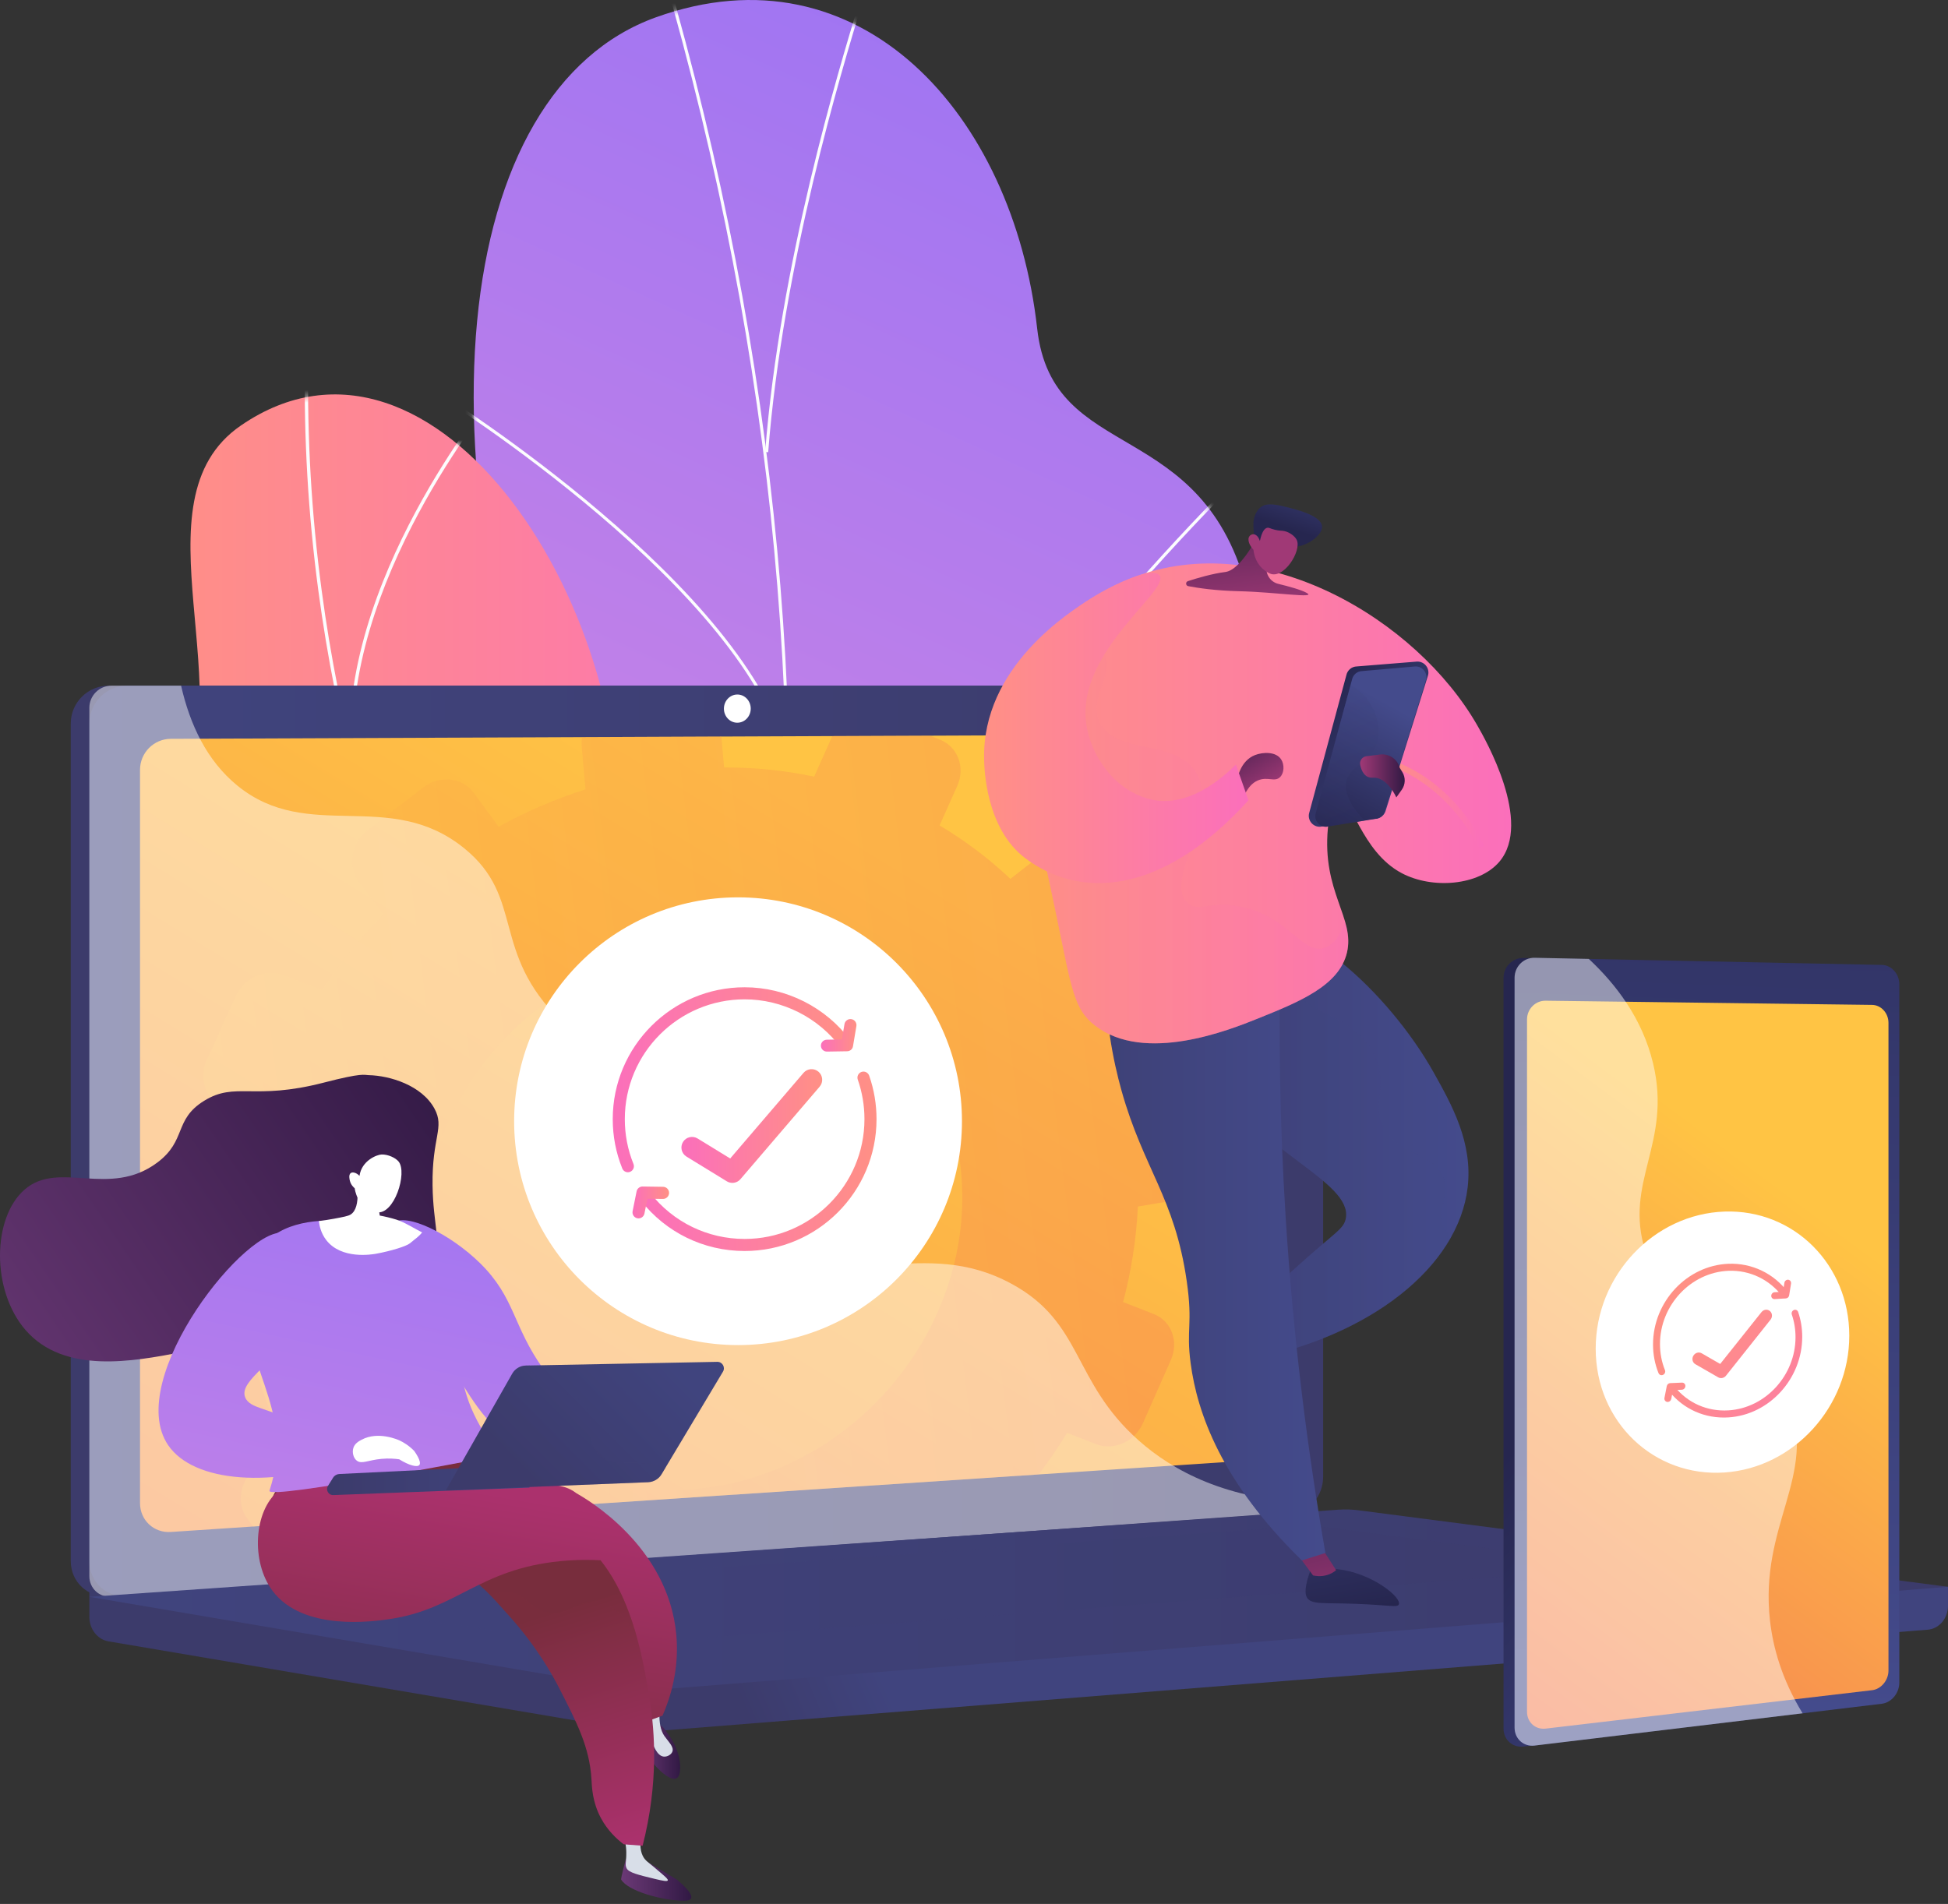 <svg width="312" height="305" viewBox="0 0 312 305" fill="none" xmlns="http://www.w3.org/2000/svg">
<rect x="0" y="0" width="312" height="305" fill="#333333" stroke="none"/>
<path d="M86.819 227.576C83.541 231.507 78.086 236.689 72.109 242.753L152.561 267.292C147.202 240.823 138.265 212.519 164.319 171.985C176.546 152.963 206.224 120.775 199.948 95.31C192.799 66.299 168.569 74.635 166.12 52.647C162.292 18.281 137.722 -8.988 105.027 2.783C72.757 14.399 64.682 73.698 94 144.422C109.287 197.542 103.936 207.051 86.819 227.576Z" fill="url(#paint0_linear_99_24406)"/>
<mask id="mask0_99_24406" style="mask-type:luminance" maskUnits="userSpaceOnUse" x="72" y="0" width="129" height="268">
<path d="M86.819 227.576C83.541 231.507 78.086 236.689 72.109 242.753L152.561 267.292C147.202 240.823 138.265 212.519 164.319 171.985C176.546 152.963 206.224 120.775 199.948 95.31C192.799 66.299 168.569 74.635 166.12 52.647C162.292 18.281 137.722 -8.988 105.027 2.783C72.757 14.399 64.682 73.698 94 144.422C109.287 197.542 103.936 207.051 86.819 227.576Z" fill="white"/>
</mask>
<g mask="url(#mask0_99_24406)">
<path d="M115.125 250.78C117.377 240.065 118.959 229.845 120.632 219.025L121.191 215.417C121.676 210.157 122.297 204.984 122.898 199.981C124.254 188.685 125.535 178.015 125.362 166.452C125.426 165.788 125.521 165.148 125.621 164.47C125.98 162.05 126.35 159.547 125.314 156.941L125.297 156.837C128.789 96.357 119.864 34.144 98.769 -28.074L99.232 -28.23C120.34 34.028 129.274 96.286 125.787 156.812C126.848 159.522 126.453 162.188 126.104 164.542C126.004 165.213 125.91 165.848 125.849 166.472C126.023 178.04 124.74 188.726 123.382 200.04C122.782 205.039 122.161 210.209 121.676 215.477L121.115 219.1C119.44 229.926 117.858 240.153 115.603 250.881L115.125 250.78Z" fill="#FCFDFE"/>
<path d="M122.684 197.834C126.481 169.561 146.489 138.355 162.605 117.154C180.058 94.195 196.832 77.699 197 77.535L197.341 77.884C197.174 78.047 180.421 94.523 162.989 117.455C146.911 138.607 126.95 169.734 123.167 197.899L122.684 197.834Z" fill="#FCFDFE"/>
<path d="M122.549 72.406C124.907 42.179 134.381 11.003 137.494 0.759C138.09 -1.201 138.483 -2.495 138.514 -2.754L138.999 -2.696C138.964 -2.407 138.655 -1.384 137.961 0.901C134.852 11.133 125.389 42.27 123.035 72.444L122.549 72.406Z" fill="#FCFDFE"/>
<path d="M125.965 121.841C119.831 94.547 70.612 63.63 70.115 63.32L70.373 62.906C70.871 63.216 120.263 94.243 126.441 121.734L125.965 121.841Z" fill="#FCFDFE"/>
</g>
<path d="M98.877 140.314C94.618 181.257 115.9 170.07 133.617 176.212C151.085 209.01 149.798 237.411 115.643 258.11L81.334 248.839C68.449 246.737 53.706 241.016 56.563 223.865C59.794 204.468 65.844 192.611 44.933 180.478C24.023 168.345 16.589 149.766 27.811 130.914C39.62 111.075 20.878 80.316 38.589 68.159C69.449 46.976 103.311 97.681 98.877 140.314Z" fill="url(#paint1_linear_99_24406)"/>
<mask id="mask1_99_24406" style="mask-type:luminance" maskUnits="userSpaceOnUse" x="22" y="63" width="123" height="196">
<path d="M98.881 140.314C94.622 181.257 115.904 170.07 133.621 176.212C151.089 209.01 149.801 237.411 115.647 258.11L81.338 248.839C68.453 246.737 53.71 241.016 56.567 223.865C59.798 204.468 65.848 192.611 44.937 180.478C24.027 168.345 16.593 149.766 27.815 130.914C39.624 111.075 20.882 80.316 38.593 68.159C69.453 46.976 103.315 97.681 98.881 140.314Z" fill="white"/>
</mask>
<g mask="url(#mask1_99_24406)">
<path d="M99.07 214.489C86.341 196.852 75.764 177.667 67.635 157.466C59.435 137.091 53.835 115.954 50.991 94.641C49.359 82.42 48.638 70.078 48.848 57.957L49.379 57.967C49.171 70.06 49.89 82.376 51.518 94.571C54.356 115.84 59.945 136.934 68.128 157.268C76.242 177.429 86.797 196.576 99.501 214.178L99.07 214.489Z" fill="#FCFDFE"/>
<path d="M58.888 232.591L58.703 232.093C65.571 229.541 73.519 227.851 82.326 227.071C86.523 226.699 90.66 226.612 94.621 226.812L94.594 227.343C90.658 227.144 86.546 227.23 82.374 227.601C73.613 228.377 65.711 230.056 58.888 232.591Z" fill="#FCFDFE"/>
<path d="M73.08 169.922C57.072 150.393 18.508 147.539 18.121 147.515L18.157 146.984C18.548 147.013 57.337 149.877 73.491 169.585L73.08 169.922Z" fill="#FCFDFE"/>
<path d="M56.122 121.83C53.95 93.381 78.529 63.645 78.777 63.348L79.185 63.689C78.938 63.984 54.497 93.558 56.653 121.789L56.122 121.83Z" fill="#FCFDFE"/>
</g>
<path d="M311.999 254.196L14.309 251.746V258.996C14.309 260.964 15.607 262.637 17.366 262.935L101.544 277.211C102.543 277.381 103.556 277.426 104.564 277.345L308.764 261.068C310.587 260.923 311.999 259.244 311.999 257.223L311.999 254.196Z" fill="url(#paint2_linear_99_24406)"/>
<path d="M203.969 242.443L17.387 255.706C14.049 255.943 11.334 253.421 11.334 250.073V115.907C11.334 112.558 14.049 109.844 17.387 109.844H203.969C206.719 109.844 208.943 112.298 208.943 115.325V236.608C208.943 239.635 206.72 242.247 203.969 242.443Z" fill="url(#paint3_linear_99_24406)"/>
<path d="M206.943 242.443L20.362 255.706C17.023 255.943 14.309 253.421 14.309 250.073V115.907C14.309 112.558 17.023 109.844 20.362 109.844H206.943C209.694 109.844 211.918 112.298 211.918 115.325V236.608C211.918 239.635 209.694 242.247 206.943 242.443Z" fill="url(#paint4_linear_99_24406)"/>
<path d="M205.236 122.124V229.111C205.236 231.6 203.402 233.741 201.131 233.893L166.366 236.197L40.55 244.539L27.349 245.415C24.635 245.593 22.426 243.522 22.426 240.789V123.327C22.426 120.594 24.635 118.367 27.349 118.356L93.206 118.084L115.53 117.989L133.312 117.916L148.951 117.851L201.131 117.633C203.402 117.626 205.236 119.635 205.236 122.124Z" fill="url(#paint5_linear_99_24406)"/>
<g opacity="0.3">
<path d="M187.884 192.33C190.976 191.807 193.258 188.864 192.981 185.754L192.04 175.151C191.764 172.041 189.036 169.934 185.943 170.45L179.977 171.438C178.691 166.616 176.911 162.06 174.687 157.805L179.766 153.823C182.31 151.828 182.924 148.231 181.136 145.786L175.039 137.447C173.248 134.998 169.727 134.624 167.177 136.618L161.828 140.793C158.384 137.534 154.579 134.667 150.488 132.233L153.319 125.896C154.638 122.942 153.406 119.628 150.565 118.495L148.951 117.852L133.313 117.917L133.309 117.921L130.399 124.414C125.755 123.436 120.926 122.928 115.97 122.942L115.531 117.99L93.207 118.084C93.134 118.542 93.116 119.011 93.159 119.483L93.777 126.452C88.923 127.993 84.272 130.009 79.875 132.433L75.857 126.993C74.022 124.512 70.414 124.13 67.798 126.143L58.856 133.018C56.229 135.034 55.589 138.69 57.431 141.175L61.377 146.498C57.737 150.208 54.459 154.262 51.596 158.586L45.496 156.21C42.578 155.073 39.108 156.584 37.745 159.589L33.098 169.839C31.732 172.851 32.996 176.209 35.925 177.339L41.753 179.595C40.282 184.533 39.304 189.634 38.875 194.827L32.684 195.851C29.465 196.385 27.081 199.394 27.365 202.57L28.324 213.401C28.607 216.577 31.445 218.71 34.664 218.168L40.511 217.184C41.706 222.238 43.435 227.023 45.645 231.481L41.045 235.075C38.403 237.135 37.76 240.812 39.613 243.286L40.55 244.54L166.366 236.197C167.991 234.057 169.506 231.837 170.905 229.548L175.581 231.357C178.408 232.447 181.758 230.928 183.069 227.96L187.531 217.855C188.839 214.894 187.615 211.602 184.795 210.505L179.879 208.586C181.191 203.612 181.997 198.485 182.252 193.279L187.884 192.33ZM114.945 238.054C91.11 242.178 69.967 226.227 67.852 202.402C65.738 178.581 83.476 156.123 107.333 152.261C131.049 148.424 151.865 164.433 153.954 187.996C156.044 211.555 138.639 233.959 114.945 238.054Z" fill="url(#paint6_linear_99_24406)"/>
</g>
<path d="M120.242 113.514C120.242 114.76 119.282 115.774 118.096 115.777C116.909 115.781 115.945 114.771 115.945 113.522C115.945 112.272 116.909 111.259 118.096 111.258C119.282 111.257 120.242 112.267 120.242 113.514Z" fill="white"/>
<path opacity="0.48" d="M161.99 205.646C147.606 197.861 136.296 207.725 125.381 197.993C118.764 192.093 122.013 187.693 113.87 178.876C104.852 169.11 98.98 172.392 89.917 163.603C78.457 152.489 84.189 143.843 74.317 135.863C62.342 126.183 49.427 135.143 38.028 125.86C33.111 121.856 30.413 116.035 29.004 109.844H17.851C15.896 109.844 14.309 111.437 14.309 113.403V252.477C14.309 254.443 15.896 255.923 17.851 255.783L208.007 242.206C208.941 242.14 209.768 241.592 210.299 240.797C196.379 240.287 187.827 235.593 182.361 230.741C171.667 221.248 173.522 211.887 161.99 205.646Z" fill="white"/>
<path d="M214.38 241.844L14.309 255.804L101.543 270.599C102.542 270.768 103.555 270.813 104.564 270.733L311.999 254.197L217.563 241.938C216.506 241.801 215.441 241.77 214.38 241.844Z" fill="url(#paint7_linear_99_24406)"/>
<path opacity="0.3" d="M43.502 256.151L210.067 244.355L261.618 250.993L96.487 263.602L43.502 256.151Z" fill="url(#paint8_linear_99_24406)"/>
<path d="M118.209 215.476C138.016 215.476 154.072 199.42 154.072 179.613C154.072 159.807 138.016 143.75 118.209 143.75C98.402 143.75 82.346 159.807 82.346 179.613C82.346 199.42 98.402 215.476 118.209 215.476Z" fill="white"/>
<path d="M100.564 187.789C100.181 187.789 99.819 187.56 99.667 187.184C98.653 184.672 98.139 182.012 98.139 179.28C98.139 167.632 107.615 158.156 119.262 158.156C125.938 158.156 132.294 161.366 136.265 166.743C136.582 167.172 136.491 167.777 136.062 168.094C135.632 168.411 135.027 168.32 134.71 167.891C131.102 163.006 125.327 160.089 119.262 160.089C108.681 160.089 100.072 168.698 100.072 179.28C100.072 181.763 100.539 184.179 101.46 186.46C101.659 186.955 101.42 187.518 100.925 187.718C100.807 187.766 100.684 187.789 100.564 187.789Z" fill="url(#paint9_linear_99_24406)"/>
<path d="M132.446 168.458C131.922 168.458 131.492 168.059 131.481 167.532C131.469 166.998 131.892 166.567 132.426 166.555L134.842 166.508L135.256 164.055C135.345 163.528 135.845 163.175 136.37 163.264C136.896 163.352 137.251 163.851 137.162 164.378L136.616 167.623C136.539 168.08 136.147 168.398 135.683 168.408L132.468 168.458C132.461 168.458 132.453 168.458 132.446 168.458Z" fill="url(#paint10_linear_99_24406)"/>
<path d="M119.264 200.405C112.734 200.405 106.674 197.456 102.638 192.313C102.308 191.893 102.382 191.285 102.802 190.956C103.221 190.626 103.829 190.7 104.158 191.119C107.826 195.792 113.332 198.472 119.264 198.472C129.846 198.472 138.455 189.863 138.455 179.281C138.455 177.11 138.096 174.979 137.386 172.949C137.21 172.446 137.476 171.894 137.98 171.718C138.484 171.542 139.035 171.808 139.211 172.312C139.992 174.547 140.388 176.892 140.388 179.281C140.388 190.929 130.912 200.405 119.264 200.405Z" fill="url(#paint11_linear_99_24406)"/>
<path d="M102.27 195.18C102.207 195.18 102.143 195.173 102.078 195.16C101.555 195.055 101.216 194.545 101.322 194.022L101.959 190.859C102.05 190.408 102.447 190.074 102.906 190.074C102.91 190.074 102.913 190.074 102.917 190.074L106.207 190.12C106.741 190.126 107.169 190.569 107.163 191.102C107.157 191.636 106.715 192.071 106.186 192.061L103.695 192.034L103.217 194.404C103.124 194.863 102.721 195.18 102.27 195.18Z" fill="url(#paint12_linear_99_24406)"/>
<path d="M117.299 189.491C116.994 189.491 116.687 189.41 116.411 189.241L109.951 185.28C109.15 184.789 108.899 183.742 109.39 182.941C109.881 182.141 110.928 181.89 111.729 182.38L116.952 185.582L128.693 171.868C129.304 171.155 130.378 171.071 131.091 171.683C131.805 172.293 131.888 173.367 131.277 174.081L118.592 188.897C118.259 189.286 117.782 189.491 117.299 189.491Z" fill="url(#paint13_linear_99_24406)"/>
<path d="M69.225 200.241C70.795 199.223 69.365 196.261 69.28 189.9C69.176 182.104 71.247 180.652 69.584 177.593C67.551 173.854 62.432 172.306 59.041 172.233C58.293 172.217 58.118 171.808 51.852 173.431C40.562 176.355 37.736 173.221 32.681 176.351C27.796 179.376 29.935 182.689 25.192 186.237C17.504 191.987 9.419 185.77 3.924 190.58C-1.273 195.129 -1.393 206.721 4.074 213.046C10.271 220.217 21.446 218.063 28.936 216.641C30.512 216.341 38.472 214.67 46.759 208.553C51.344 205.169 54.492 201.555 56.495 198.893C56.965 198.364 57.698 197.723 58.666 197.62C59.829 197.495 60.763 198.206 61.212 198.518C63.575 200.154 67.683 201.241 69.225 200.241Z" fill="url(#paint14_linear_99_24406)"/>
<path d="M62.915 195.967C64.934 194.128 72.139 197.673 76.914 202.378C82.523 207.906 82.092 212.388 86.988 219.256C89.421 222.67 93.594 227.266 100.987 231.292C100.463 232.6 99.94 233.908 99.417 235.217C95.842 235.432 88.825 235.305 82.278 231.03C77.73 228.061 75.39 224.126 70.896 216.377C66.385 208.601 60.391 198.267 62.915 195.967Z" fill="url(#paint15_linear_99_24406)"/>
<path d="M108.421 301.106L102.797 297.727H100.259C100.259 297.727 99.394 300.945 99.492 301.106C100.623 302.959 105.889 304.369 109.175 304.486C109.72 304.505 110.481 304.508 110.678 304.113C111.011 303.443 109.523 302.038 108.421 301.106Z" fill="url(#paint16_linear_99_24406)"/>
<path d="M102.698 294.039C102.336 296.131 102.794 297.222 103.286 297.833C103.633 298.263 103.942 298.386 106.001 300.166C106.682 300.754 107.028 301.07 106.95 301.235C106.86 301.423 106.259 301.321 104.961 301.009C102.133 300.329 100.712 299.975 100.365 299.294C100.051 298.678 100.328 298.4 100.31 296.721C100.298 295.616 100.073 294.726 99.897 294.169C100.83 294.126 101.764 294.083 102.698 294.039Z" fill="#D8DEE8"/>
<path d="M106.764 277.459C106.764 277.459 109.305 280.491 108.892 283.815C108.478 287.139 104.028 282.279 103.408 280.637C102.787 278.994 102.062 276.654 102.062 276.654C102.062 276.654 105.183 274.713 106.764 277.459Z" fill="url(#paint17_linear_99_24406)"/>
<path d="M105.794 272.715C105.794 272.715 105.105 276.247 106.42 278.112C107.075 279.04 107.958 279.828 107.698 280.584C107.524 281.09 106.863 281.454 106.303 281.397C105.231 281.287 104.637 279.643 104.218 278.484C103.599 276.772 103.254 273.109 103.254 273.109L105.794 272.715Z" fill="#D8DEE8"/>
<path d="M103.769 275.693C104.551 275.408 105.332 275.123 106.114 274.839C107.333 272.054 108.821 267.48 108.324 261.921C107.046 247.625 93.823 240.049 92.354 239.238C88.752 241.046 85.103 243.596 84.971 246.81C84.805 250.846 90.302 252.979 95.469 258.879C98.571 262.421 101.886 267.699 103.769 275.693Z" fill="url(#paint18_linear_99_24406)"/>
<path d="M102.925 295.677C105.508 285.59 104.848 277.359 104.103 272.618C102.977 265.451 100.687 250.874 90.955 245.438C88.829 244.251 85.791 243.188 82.088 239.888C78.995 237.132 77.03 234.233 75.844 232.191C62.827 228.373 50.822 229.92 45.524 236.901C44.912 237.708 43.379 239.457 43.083 242.037C42.414 247.858 48.133 254.866 54.551 256.329C62.708 258.189 67.44 249.814 74.666 252.601C76.688 253.38 78.401 255.312 81.829 259.175C86.19 264.089 88.641 268.624 89.568 270.439C92.33 275.842 94.424 279.831 94.729 285C94.8 286.204 94.843 288.637 96.253 291.261C97.336 293.276 98.804 294.619 99.896 295.448C100.905 295.524 101.915 295.601 102.925 295.677Z" fill="url(#paint19_linear_99_24406)"/>
<path opacity="0.3" d="M43.083 242.037C43.379 239.457 44.912 237.708 45.524 236.901C50.822 229.92 62.827 228.373 75.844 232.191C77.03 234.233 78.995 237.132 82.088 239.888C85.791 243.188 88.829 244.251 90.955 245.438C96.898 248.757 100.063 255.484 101.885 261.852C99.182 257.66 96.867 256.545 95.076 256.526C92.512 256.497 91.367 258.689 88.305 258.39C85.033 258.07 84.285 255.365 81.633 255.054C80.839 254.961 79.862 255.083 78.689 255.708C77.124 254.069 75.957 253.098 74.666 252.601C67.44 249.814 62.708 258.189 54.551 256.329C48.133 254.866 42.414 247.858 43.083 242.037Z" fill="url(#paint20_linear_99_24406)"/>
<path d="M96.183 249.947C94.71 249.869 92.441 249.824 89.704 250.094C76.717 251.378 73.136 257.802 62.402 259.37C59.863 259.74 48.557 261.392 43.661 254.856C40.145 250.164 40.677 242.079 44.522 238.899C46.15 237.553 47.761 237.59 58.183 237.684C62.108 237.72 66.033 237.733 69.958 237.783C86.572 237.994 89.749 236.844 92.772 239.592C94.182 240.874 96.244 243.627 96.183 249.947Z" fill="url(#paint21_linear_99_24406)"/>
<path d="M61.106 196.639C61.106 196.639 41.719 190.985 39.708 205.178C37.78 218.782 47.655 225.025 43.162 238.804C42.641 240.401 80.067 233.085 80.067 233.085C75.071 226.852 73.91 221.71 73.791 218.135C73.66 214.215 74.79 212.434 73.791 207.801C73.791 207.801 72.676 202.631 68.655 198.192C68.078 197.554 67.39 196.89 61.106 196.639Z" fill="url(#paint22_linear_99_24406)"/>
<path d="M56.897 188.133C57.074 188.963 57.978 193.415 56.157 194.561C55.762 194.809 55.003 194.951 53.485 195.236C52.492 195.422 51.658 195.536 51.07 195.606C51.155 196.353 51.407 197.568 52.268 198.673C54.684 201.772 59.527 200.97 60.217 200.845C62.653 200.401 65.05 199.648 65.629 199.188C66.511 198.488 67.204 197.962 67.614 197.429C66.671 196.973 64.768 195.772 63.491 195.378C62.536 195.085 61.64 194.875 60.825 194.725C60.691 193.865 60.557 193.005 60.423 192.144C59.248 190.807 58.072 189.47 56.897 188.133Z" fill="white"/>
<path d="M56.811 190.353C56.811 190.353 57.14 193.616 60.312 194.191C63.152 194.706 65.29 187.843 63.837 186.068C63.352 185.476 62.155 184.913 61.117 184.943C60.388 184.964 57.923 185.902 57.579 188.368C57.088 187.851 56.476 187.703 56.175 187.919C55.792 188.194 55.997 188.993 56.044 189.174C56.205 189.801 56.614 190.189 56.811 190.353Z" fill="white"/>
<path d="M84.021 234.684L54.348 236.128C53.94 236.148 53.567 236.366 53.351 236.713L52.53 238.031C52.122 238.687 52.613 239.533 53.385 239.504L84.815 238.306L84.021 234.684Z" fill="url(#paint23_linear_99_24406)"/>
<path d="M114.884 218.16L84.229 218.754C83.322 218.772 82.491 219.266 82.043 220.055L71.428 238.732L103.803 237.442C104.692 237.406 105.503 236.925 105.959 236.162L115.795 219.731C116.213 219.032 115.699 218.145 114.884 218.16Z" fill="url(#paint24_linear_99_24406)"/>
<path opacity="0.3" d="M82.043 220.056C82.491 219.267 83.322 218.773 84.229 218.755L84.901 218.742C85.001 219.732 85.305 220.637 85.91 221.368C87.8 223.649 90.941 222.242 93.281 224.657C95.853 227.309 93.477 230.467 95.776 232.935C98.196 235.533 102.109 233.418 106.607 235.081L105.959 236.163C105.503 236.926 104.692 237.407 103.803 237.443L71.428 238.732L82.043 220.056Z" fill="url(#paint25_linear_99_24406)"/>
<path d="M56.766 233.693C57.153 232.673 57.539 231.654 57.925 230.634C53.657 229.463 47.753 227.734 41.698 225.571C40.75 225.232 39.623 224.812 39.254 223.814C38.218 221.015 44.801 218.114 47.36 212.002C49.726 206.349 48.424 198.504 45.677 197.577C39.962 195.649 19.695 220.876 26.933 231.511C31.025 237.522 43.64 238.48 56.766 233.693Z" fill="url(#paint26_linear_99_24406)"/>
<path d="M57.926 230.632C60.606 229.208 63.813 230.668 64.02 230.765C64.609 231.043 65.466 231.538 66.332 232.423C66.429 232.556 67.592 234.167 67.168 234.683C66.829 235.096 65.514 234.754 63.935 233.771C63.272 233.678 62.286 233.593 61.105 233.702C58.937 233.902 57.943 234.587 57.156 233.996C56.579 233.563 56.383 232.647 56.59 231.967C56.813 231.236 57.472 230.873 57.926 230.632Z" fill="white"/>
<path d="M199.891 149.129C207.517 145.405 222.391 158.894 229.629 171.815C232.514 176.964 235.9 183.009 235.069 190.195C233.596 202.936 219.463 214.112 200.009 217.843C199.462 215.887 198.914 213.931 198.366 211.975C200.493 209.76 203.674 206.562 207.739 202.897C213.984 197.268 215.267 196.893 215.567 195.116C216.547 189.295 201.578 184.422 196.254 174.187C191.676 165.388 194.033 151.99 199.891 149.129Z" fill="url(#paint27_linear_99_24406)"/>
<path d="M209.908 251.532C209.908 251.532 208.657 254.621 209.279 255.83C209.933 257.1 211.822 256.723 217.142 256.923C222.59 257.127 223.822 257.564 224.04 257.017C224.475 255.923 220.242 252.45 215.29 251.532C213.109 251.128 211.219 251.299 209.908 251.532Z" fill="url(#paint28_linear_99_24406)"/>
<path d="M211.032 246.914L213.994 251.531C213.994 251.531 212.629 252.878 210.309 252.377L207.051 248.003L211.032 246.914Z" fill="url(#paint29_linear_99_24406)"/>
<path opacity="0.3" d="M196.254 174.189C191.676 165.39 194.033 151.992 199.891 149.131C201.427 148.381 203.26 148.339 205.263 148.84C204.209 151.886 204.418 154.088 204.938 155.647C207.259 162.604 217.294 161.812 220.429 169.73C222.411 174.735 219.259 177.219 222.072 181.23C224.987 185.388 229.753 184.691 231.225 188.741C232.322 191.759 230.159 193.475 230.991 196.017C231.222 196.725 231.679 197.437 232.447 198.112C227.291 207.384 215.295 214.913 200.009 217.845C199.462 215.889 198.914 213.933 198.366 211.977C200.493 209.762 203.674 206.564 207.739 202.899C213.984 197.27 215.267 196.895 215.567 195.118C216.547 189.297 201.578 184.424 196.254 174.189Z" fill="url(#paint30_linear_99_24406)"/>
<path d="M205.095 151.891C204.765 165.227 204.95 179.646 205.916 194.996C207.149 214.597 209.459 232.6 212.283 248.778C211.029 249.177 209.774 249.577 208.52 249.976C195.617 237.405 191.756 226.346 190.699 218.391C189.952 212.768 191.083 212.285 190.075 205.247C188.154 191.845 183.144 187.255 179.627 174.709C178.306 170 176.836 162.886 176.93 153.612C186.318 153.038 195.707 152.464 205.095 151.891Z" fill="url(#paint31_linear_99_24406)"/>
<path d="M214.338 128.004C214.104 128.058 213.086 128.397 212.684 132.646C211.714 142.891 217.049 147.04 215.735 152.596C214.474 157.929 208.044 160.517 201.426 163.18C197.003 164.96 183.322 170.465 175.367 164.275C172.018 161.67 171.652 158.524 169.263 146.963C163.194 117.588 160.843 115.064 163.395 108.706C167.779 97.785 179.515 93.263 181.468 92.511C202.289 84.488 226.877 99.233 236.593 116.173C237.873 118.404 245.513 131.725 240.145 138.044C236.897 141.866 229.434 142.484 224.509 139.877C217.928 136.394 216.53 127.502 214.338 128.004Z" fill="url(#paint32_linear_99_24406)"/>
<path d="M237.093 135.772C237.158 135.772 237.224 135.759 237.287 135.73C237.523 135.622 237.627 135.344 237.52 135.108C237.341 134.717 233.043 125.493 223.111 121.854C222.867 121.763 222.598 121.889 222.509 122.133C222.42 122.376 222.545 122.646 222.789 122.735C232.342 126.236 236.623 135.406 236.665 135.498C236.744 135.671 236.914 135.772 237.093 135.772Z" fill="url(#paint33_linear_99_24406)"/>
<path d="M198.102 125.238C198.157 124.814 198.587 121.887 201.031 120.95C202.246 120.483 204.382 120.347 205.214 121.682C205.736 122.52 205.691 123.852 205.005 124.506C204.138 125.332 203.007 124.35 201.449 125.029C199.576 125.844 199.272 128.108 198.625 127.957C198.116 127.839 197.957 126.357 198.102 125.238Z" fill="url(#paint34_linear_99_24406)"/>
<path opacity="0.3" d="M177.008 104.95C178.322 108.527 174.379 111.627 176.069 115.512C178.492 121.078 188.118 118.221 191.56 123.726C195.639 130.251 186.298 140.953 190.152 144.615C191.908 146.285 193.937 144.147 199.071 145.32C206.382 146.99 208.579 152.768 211.98 151.891C213.049 151.616 214.346 150.645 215.437 147.656C215.912 149.315 216.139 150.889 215.735 152.596C214.474 157.929 208.044 160.516 201.425 163.18C197.002 164.96 183.322 170.464 175.367 164.275C172.018 161.669 171.652 158.524 169.263 146.963C163.194 117.588 160.843 115.064 163.395 108.705C164.787 105.238 166.921 102.418 169.247 100.156C174.261 101.264 176.32 103.077 177.008 104.95Z" fill="url(#paint35_linear_99_24406)"/>
<path d="M197.948 122.479C197.387 122.99 191.087 129.755 184.235 128.042C178.268 126.55 174.604 120.748 173.962 115.866C172.436 104.256 187.562 94.511 185.698 92.161C184.601 90.779 178.761 93.344 174.666 95.916C171.309 98.026 157.242 106.866 157.619 121.687C157.657 123.191 157.899 132.723 164.208 137.48C172.727 143.905 185.894 143.733 199.96 128.203C199.181 125.986 198.728 124.697 197.948 122.479Z" fill="url(#paint36_linear_99_24406)"/>
<path d="M228.701 108.259L221.919 129.924C221.697 130.634 221.05 131.127 220.307 131.153L211.439 132.443C210.295 132.483 209.419 131.435 209.662 130.317L215.642 108.142C215.812 107.355 216.497 106.785 217.302 106.76L226.972 105.981C228.179 105.944 229.062 107.107 228.701 108.259Z" fill="url(#paint37_linear_99_24406)"/>
<path d="M228.376 108.97L221.794 129.996C221.578 130.686 220.951 131.164 220.229 131.189L212.436 132.441C211.326 132.48 210.476 131.463 210.711 130.378L216.552 108.843C216.718 108.079 217.382 107.526 218.164 107.502L226.698 106.759C227.869 106.722 228.726 107.852 228.376 108.97Z" fill="url(#paint38_linear_99_24406)"/>
<path opacity="0.3" d="M210.711 130.383L216.292 109.809C216.706 110.013 217.304 110.329 217.866 110.811C220.064 112.696 221.323 116.108 220.597 118.838C219.672 122.318 216.121 122.426 215.629 125.322C215.245 127.589 217.084 129.989 218.603 131.456L212.436 132.446C211.326 132.485 210.476 131.468 210.711 130.383Z" fill="url(#paint39_linear_99_24406)"/>
<path d="M202.93 90.423C202.542 91.784 203.361 93.2 204.737 93.532C206.405 93.934 208.436 94.49 209.313 94.992C210.923 95.913 204.409 94.849 198.418 94.709C194.677 94.621 191.882 94.201 190.31 93.898C189.888 93.816 189.855 93.227 190.264 93.094C191.761 92.607 194.195 91.89 196.252 91.632C198.799 91.311 201.53 85.691 201.53 85.691L203.713 87.674L202.93 90.423Z" fill="url(#paint40_linear_99_24406)"/>
<path d="M224.61 123.694L224.196 123.016C223.829 121.61 222.478 120.692 221.035 120.87L218.859 121.138C218.178 121.222 217.717 121.87 217.857 122.542C218.06 123.513 218.581 124.675 219.918 124.585C222.189 124.432 223.641 127.742 223.641 127.742L224.513 126.514C225.107 125.678 225.145 124.568 224.61 123.694Z" fill="url(#paint41_linear_99_24406)"/>
<path d="M207.794 87.543C209.677 87.264 211.785 85.681 211.744 84.374C211.688 82.577 207.58 81.593 205.506 81.096C203.425 80.597 202.543 80.778 201.947 81.231C201.339 81.694 200.939 82.523 200.808 83.239C200.737 83.628 200.733 84.165 200.8 85.233C200.859 86.181 200.842 86.14 200.866 86.42C200.925 87.093 201.109 88.276 201.765 89.916C202.038 89.617 202.4 89.259 202.856 88.906C203.032 88.771 203.727 88.245 204.518 87.927C205.875 87.38 206.652 87.712 207.794 87.543Z" fill="url(#paint42_linear_99_24406)"/>
<path d="M200.763 88.088C200.763 88.088 200.885 90.71 203.356 91.862C205.569 92.892 208.505 88.273 207.697 86.509C207.427 85.921 206.593 85.281 205.738 85.083C205.233 84.966 204.985 85.067 204.163 84.859C203.406 84.668 203.259 84.492 202.966 84.551C202.6 84.624 202.134 85.041 201.785 86.67C201.603 86.034 201.201 85.608 200.765 85.582C200.695 85.578 200.494 85.597 200.328 85.703C199.73 86.087 199.847 87.059 200.763 88.088Z" fill="url(#paint43_linear_99_24406)"/>
<path d="M302.559 157.7V269.692C302.559 271.367 301.199 271.843 299.654 272.028L244.879 279.683L244.021 279.787C242.258 279.999 240.811 278.702 240.811 276.904V156.661C240.811 154.863 242.258 153.422 244.021 153.458L245.185 153.482L300.134 157.125C301.678 157.154 302.559 156.025 302.559 157.7Z" fill="url(#paint44_linear_99_24406)"/>
<path d="M304.202 157.674V269.553C304.202 271.226 302.945 272.747 301.403 272.932L245.784 279.633C244.025 279.844 242.58 278.549 242.58 276.753V156.635C242.58 154.838 244.025 153.398 245.784 153.434L301.403 154.574C302.945 154.606 304.202 156 304.202 157.674Z" fill="url(#paint45_linear_99_24406)"/>
<path d="M302.466 163.857V267.61C302.466 269.174 301.288 270.592 299.845 270.761L247.55 276.915C245.916 277.107 244.574 275.897 244.574 274.225V163.31C244.574 161.638 245.916 160.288 247.55 160.309L299.845 160.98C301.288 160.999 302.466 162.293 302.466 163.857Z" fill="url(#paint46_linear_99_24406)"/>
<g opacity="0.48">
<path d="M286.521 224.415C281.498 211.154 267.83 213.992 263.533 200.456C260.011 189.363 267.828 183.2 264.775 170.388C263.058 163.181 258.821 157.674 254.47 153.612L245.786 153.434C244.027 153.398 242.582 154.838 242.582 156.635V276.752C242.582 278.549 244.027 279.844 245.786 279.632L288.709 274.462C285.333 268.935 283.973 263.858 283.492 259.635C281.741 244.247 291.1 236.504 286.521 224.415Z" fill="white"/>
</g>
<path d="M296.19 213.964C296.19 225.315 287.333 235.123 276.224 235.883C264.906 236.657 255.574 227.779 255.574 216.039C255.574 204.299 264.906 194.467 276.224 194.086C287.333 193.711 296.19 202.614 296.19 213.964Z" fill="white"/>
<path d="M266.153 220.297C265.933 220.309 265.725 220.187 265.637 219.97C265.052 218.525 264.756 216.976 264.756 215.369C264.756 208.517 270.198 202.72 276.822 202.451C280.585 202.298 284.147 204.011 286.361 207.024C286.538 207.264 286.487 207.616 286.248 207.81C286.009 208.004 285.672 207.967 285.495 207.727C283.48 204.989 280.242 203.434 276.822 203.577C270.807 203.827 265.87 209.093 265.87 215.312C265.87 216.771 266.139 218.177 266.669 219.489C266.784 219.773 266.646 220.111 266.361 220.244C266.293 220.276 266.223 220.293 266.153 220.297Z" fill="url(#paint47_linear_99_24406)"/>
<path d="M284.231 208.109C283.938 208.123 283.698 207.903 283.692 207.598C283.685 207.289 283.922 207.029 284.22 207.009L285.568 206.921L285.799 205.492C285.848 205.186 286.126 204.97 286.419 205.008C286.712 205.047 286.909 205.327 286.86 205.633L286.556 207.521C286.513 207.787 286.295 207.981 286.037 207.999L284.243 208.109C284.239 208.109 284.235 208.109 284.231 208.109Z" fill="url(#paint48_linear_99_24406)"/>
<path d="M276.822 227.061C273.118 227.287 269.659 225.771 267.345 222.89C267.156 222.654 267.198 222.295 267.439 222.088C267.68 221.881 268.029 221.904 268.218 222.14C270.318 224.757 273.457 226.138 276.822 225.935C282.777 225.577 287.578 220.318 287.578 214.21C287.578 212.956 287.378 211.736 286.984 210.583C286.886 210.297 287.034 209.972 287.314 209.857C287.594 209.742 287.9 209.881 287.998 210.167C288.431 211.436 288.651 212.777 288.651 214.155C288.651 220.873 283.373 226.66 276.822 227.061Z" fill="url(#paint49_linear_99_24406)"/>
<path d="M267.133 224.586C267.096 224.588 267.059 224.587 267.022 224.581C266.721 224.537 266.527 224.249 266.587 223.938L266.954 222.06C267.006 221.792 267.234 221.583 267.498 221.568C267.5 221.568 267.502 221.568 267.504 221.568L269.391 221.489C269.696 221.475 269.941 221.721 269.938 222.033C269.934 222.346 269.681 222.615 269.378 222.627L267.951 222.693L267.676 224.099C267.623 224.371 267.391 224.571 267.133 224.586Z" fill="url(#paint50_linear_99_24406)"/>
<path d="M275.71 220.766C275.537 220.776 275.363 220.738 275.206 220.648L271.532 218.536C271.075 218.274 270.931 217.669 271.212 217.185C271.492 216.702 272.089 216.524 272.545 216.787L275.513 218.498L282.131 210.189C282.473 209.759 283.075 209.682 283.474 210.018C283.873 210.352 283.919 210.972 283.578 211.402L276.442 220.379C276.253 220.616 275.983 220.751 275.71 220.766Z" fill="url(#paint51_linear_99_24406)"/>
<defs>
<linearGradient id="paint0_linear_99_24406" x1="109.913" y1="263.958" x2="231.369" y2="-3.444" gradientUnits="userSpaceOnUse">
<stop offset="0.004" stop-color="#E38DDD"/>
<stop offset="1" stop-color="#9571F6"/>
</linearGradient>
<linearGradient id="paint1_linear_99_24406" x1="22.598" y1="160.647" x2="144.674" y2="160.647" gradientUnits="userSpaceOnUse">
<stop stop-color="#FF9085"/>
<stop offset="1" stop-color="#FB6FBB"/>
</linearGradient>
<linearGradient id="paint2_linear_99_24406" x1="140.088" y1="265.502" x2="119.187" y2="274.281" gradientUnits="userSpaceOnUse">
<stop stop-color="#40447E"/>
<stop offset="0.996" stop-color="#3C3B6B"/>
</linearGradient>
<linearGradient id="paint3_linear_99_24406" x1="106.201" y1="177.903" x2="84.849" y2="186.871" gradientUnits="userSpaceOnUse">
<stop stop-color="#40447E"/>
<stop offset="0.996" stop-color="#3C3B6B"/>
</linearGradient>
<linearGradient id="paint4_linear_99_24406" x1="14.309" y1="182.783" x2="211.918" y2="182.783" gradientUnits="userSpaceOnUse">
<stop stop-color="#40447E"/>
<stop offset="0.996" stop-color="#3C3B6B"/>
</linearGradient>
<linearGradient id="paint5_linear_99_24406" x1="139.217" y1="134.729" x2="-12.706" y2="383.091" gradientUnits="userSpaceOnUse">
<stop stop-color="#FFC444"/>
<stop offset="0.996" stop-color="#F36F56"/>
</linearGradient>
<linearGradient id="paint6_linear_99_24406" x1="25.438" y1="189.988" x2="191.355" y2="169.56" gradientUnits="userSpaceOnUse">
<stop stop-color="#FFC444"/>
<stop offset="0.996" stop-color="#F36F56"/>
</linearGradient>
<linearGradient id="paint7_linear_99_24406" x1="14.309" y1="256.288" x2="311.999" y2="256.288" gradientUnits="userSpaceOnUse">
<stop stop-color="#40447E"/>
<stop offset="0.996" stop-color="#3C3B6B"/>
</linearGradient>
<linearGradient id="paint8_linear_99_24406" x1="43.502" y1="253.979" x2="261.618" y2="253.979" gradientUnits="userSpaceOnUse">
<stop stop-color="#40447E"/>
<stop offset="0.996" stop-color="#3C3B6B"/>
</linearGradient>
<linearGradient id="paint9_linear_99_24406" x1="98.139" y1="172.973" x2="136.454" y2="172.973" gradientUnits="userSpaceOnUse">
<stop stop-color="#FB6FBB"/>
<stop offset="1" stop-color="#FF9085"/>
</linearGradient>
<linearGradient id="paint10_linear_99_24406" x1="131.48" y1="165.854" x2="137.176" y2="165.854" gradientUnits="userSpaceOnUse">
<stop stop-color="#FB6FBB"/>
<stop offset="1" stop-color="#FF9085"/>
</linearGradient>
<linearGradient id="paint11_linear_99_24406" x1="102.432" y1="186.035" x2="140.388" y2="186.035" gradientUnits="userSpaceOnUse">
<stop stop-color="#FB6FBB"/>
<stop offset="1" stop-color="#FF9085"/>
</linearGradient>
<linearGradient id="paint12_linear_99_24406" x1="101.303" y1="192.627" x2="107.163" y2="192.627" gradientUnits="userSpaceOnUse">
<stop stop-color="#FB6FBB"/>
<stop offset="1" stop-color="#FF9085"/>
</linearGradient>
<linearGradient id="paint13_linear_99_24406" x1="109.139" y1="180.383" x2="131.686" y2="180.383" gradientUnits="userSpaceOnUse">
<stop stop-color="#FB6FBB"/>
<stop offset="1" stop-color="#FF9085"/>
</linearGradient>
<linearGradient id="paint14_linear_99_24406" x1="73.811" y1="170.083" x2="-9.659" y2="226.779" gradientUnits="userSpaceOnUse">
<stop stop-color="#311944"/>
<stop offset="1" stop-color="#6B3976"/>
</linearGradient>
<linearGradient id="paint15_linear_99_24406" x1="56.112" y1="330.899" x2="92.19" y2="166.167" gradientUnits="userSpaceOnUse">
<stop offset="0.004" stop-color="#E38DDD"/>
<stop offset="1" stop-color="#9571F6"/>
</linearGradient>
<linearGradient id="paint16_linear_99_24406" x1="110.726" y1="301.11" x2="99.484" y2="301.11" gradientUnits="userSpaceOnUse">
<stop stop-color="#311944"/>
<stop offset="1" stop-color="#6B3976"/>
</linearGradient>
<linearGradient id="paint17_linear_99_24406" x1="108.937" y1="280.47" x2="102.063" y2="280.47" gradientUnits="userSpaceOnUse">
<stop stop-color="#311944"/>
<stop offset="1" stop-color="#6B3976"/>
</linearGradient>
<linearGradient id="paint18_linear_99_24406" x1="99.089" y1="242.608" x2="90.716" y2="291.015" gradientUnits="userSpaceOnUse">
<stop stop-color="#AB316D"/>
<stop offset="1" stop-color="#792D3D"/>
</linearGradient>
<linearGradient id="paint19_linear_99_24406" x1="87.263" y1="299.979" x2="75.357" y2="262.3" gradientUnits="userSpaceOnUse">
<stop stop-color="#AB316D"/>
<stop offset="1" stop-color="#792D3D"/>
</linearGradient>
<linearGradient id="paint20_linear_99_24406" x1="87.262" y1="299.979" x2="75.356" y2="262.3" gradientUnits="userSpaceOnUse">
<stop stop-color="#AB316D"/>
<stop offset="1" stop-color="#792D3D"/>
</linearGradient>
<linearGradient id="paint21_linear_99_24406" x1="70.51" y1="237.722" x2="62.157" y2="286.018" gradientUnits="userSpaceOnUse">
<stop stop-color="#AB316D"/>
<stop offset="1" stop-color="#792D3D"/>
</linearGradient>
<linearGradient id="paint22_linear_99_24406" x1="36.337" y1="326.566" x2="72.415" y2="161.834" gradientUnits="userSpaceOnUse">
<stop offset="0.004" stop-color="#E38DDD"/>
<stop offset="1" stop-color="#9571F6"/>
</linearGradient>
<linearGradient id="paint23_linear_99_24406" x1="84.815" y1="237.094" x2="52.383" y2="237.094" gradientUnits="userSpaceOnUse">
<stop stop-color="#40447E"/>
<stop offset="0.996" stop-color="#3C3B6B"/>
</linearGradient>
<linearGradient id="paint24_linear_99_24406" x1="105.557" y1="216.636" x2="84.293" y2="237.729" gradientUnits="userSpaceOnUse">
<stop stop-color="#40447E"/>
<stop offset="0.996" stop-color="#3C3B6B"/>
</linearGradient>
<linearGradient id="paint25_linear_99_24406" x1="105.557" y1="216.637" x2="84.293" y2="237.73" gradientUnits="userSpaceOnUse">
<stop stop-color="#40447E"/>
<stop offset="0.996" stop-color="#3C3B6B"/>
</linearGradient>
<linearGradient id="paint26_linear_99_24406" x1="20.692" y1="323.146" x2="56.77" y2="158.414" gradientUnits="userSpaceOnUse">
<stop offset="0.004" stop-color="#E38DDD"/>
<stop offset="1" stop-color="#9571F6"/>
</linearGradient>
<linearGradient id="paint27_linear_99_24406" x1="235.197" y1="183.172" x2="193.846" y2="183.172" gradientUnits="userSpaceOnUse">
<stop stop-color="#444B8C"/>
<stop offset="0.996" stop-color="#3E4177"/>
</linearGradient>
<linearGradient id="paint28_linear_99_24406" x1="210.712" y1="221.263" x2="216.98" y2="258.303" gradientUnits="userSpaceOnUse">
<stop stop-color="#444B8C"/>
<stop offset="0.996" stop-color="#26264F"/>
</linearGradient>
<linearGradient id="paint29_linear_99_24406" x1="206.98" y1="227.591" x2="212.379" y2="261.389" gradientUnits="userSpaceOnUse">
<stop stop-color="#311944"/>
<stop offset="1" stop-color="#A03976"/>
</linearGradient>
<linearGradient id="paint30_linear_99_24406" x1="235.197" y1="183.176" x2="193.846" y2="183.176" gradientUnits="userSpaceOnUse">
<stop stop-color="#444B8C"/>
<stop offset="0.996" stop-color="#3E4177"/>
</linearGradient>
<linearGradient id="paint31_linear_99_24406" x1="212.283" y1="200.933" x2="176.926" y2="200.933" gradientUnits="userSpaceOnUse">
<stop stop-color="#444B8C"/>
<stop offset="0.996" stop-color="#3E4177"/>
</linearGradient>
<linearGradient id="paint32_linear_99_24406" x1="162.377" y1="128.7" x2="242.035" y2="128.7" gradientUnits="userSpaceOnUse">
<stop stop-color="#FF9085"/>
<stop offset="1" stop-color="#FB6FBB"/>
</linearGradient>
<linearGradient id="paint33_linear_99_24406" x1="222.48" y1="128.798" x2="237.562" y2="128.798" gradientUnits="userSpaceOnUse">
<stop stop-color="#FF9085"/>
<stop offset="1" stop-color="#FB6FBB"/>
</linearGradient>
<linearGradient id="paint34_linear_99_24406" x1="196.734" y1="116.174" x2="203.009" y2="126.772" gradientUnits="userSpaceOnUse">
<stop stop-color="#311944"/>
<stop offset="1" stop-color="#A03976"/>
</linearGradient>
<linearGradient id="paint35_linear_99_24406" x1="162.377" y1="133.647" x2="215.944" y2="133.647" gradientUnits="userSpaceOnUse">
<stop stop-color="#FF9085"/>
<stop offset="1" stop-color="#FB6FBB"/>
</linearGradient>
<linearGradient id="paint36_linear_99_24406" x1="157.611" y1="116.62" x2="199.96" y2="116.62" gradientUnits="userSpaceOnUse">
<stop stop-color="#FF9085"/>
<stop offset="1" stop-color="#FB6FBB"/>
</linearGradient>
<linearGradient id="paint37_linear_99_24406" x1="232.931" y1="129.556" x2="210.444" y2="112.613" gradientUnits="userSpaceOnUse">
<stop stop-color="#444B8C"/>
<stop offset="0.996" stop-color="#26264F"/>
</linearGradient>
<linearGradient id="paint38_linear_99_24406" x1="222.764" y1="112.907" x2="212.071" y2="132.186" gradientUnits="userSpaceOnUse">
<stop stop-color="#444B8C"/>
<stop offset="0.996" stop-color="#26264F"/>
</linearGradient>
<linearGradient id="paint39_linear_99_24406" x1="209.059" y1="107.18" x2="225.704" y2="147.484" gradientUnits="userSpaceOnUse">
<stop stop-color="#444B8C"/>
<stop offset="0.996" stop-color="#26264F"/>
</linearGradient>
<linearGradient id="paint40_linear_99_24406" x1="197.343" y1="73.694" x2="200.316" y2="99.043" gradientUnits="userSpaceOnUse">
<stop stop-color="#311944"/>
<stop offset="1" stop-color="#A03976"/>
</linearGradient>
<linearGradient id="paint41_linear_99_24406" x1="224.986" y1="124.295" x2="217.832" y2="124.295" gradientUnits="userSpaceOnUse">
<stop stop-color="#311944"/>
<stop offset="1" stop-color="#A03976"/>
</linearGradient>
<linearGradient id="paint42_linear_99_24406" x1="210.002" y1="72.798" x2="206.028" y2="84.617" gradientUnits="userSpaceOnUse">
<stop stop-color="#444B8C"/>
<stop offset="0.996" stop-color="#26264F"/>
</linearGradient>
<linearGradient id="paint43_linear_99_24406" x1="200.031" y1="77.12" x2="202.848" y2="84.162" gradientUnits="userSpaceOnUse">
<stop stop-color="#311944"/>
<stop offset="1" stop-color="#A03976"/>
</linearGradient>
<linearGradient id="paint44_linear_99_24406" x1="314.566" y1="254.246" x2="261.494" y2="208.974" gradientUnits="userSpaceOnUse">
<stop stop-color="#444B8C"/>
<stop offset="0.996" stop-color="#26264F"/>
</linearGradient>
<linearGradient id="paint45_linear_99_24406" x1="271.141" y1="273.576" x2="278.784" y2="68.128" gradientUnits="userSpaceOnUse">
<stop stop-color="#444B8C"/>
<stop offset="0.996" stop-color="#26264F"/>
</linearGradient>
<linearGradient id="paint46_linear_99_24406" x1="289.909" y1="193.455" x2="221.724" y2="285.134" gradientUnits="userSpaceOnUse">
<stop stop-color="#FFC444"/>
<stop offset="0.996" stop-color="#F36F56"/>
</linearGradient>
<linearGradient id="paint47_linear_99_24406" x1="300.468" y1="237.904" x2="273.517" y2="210.953" gradientUnits="userSpaceOnUse">
<stop stop-color="#FB6FBB"/>
<stop offset="1" stop-color="#FF9085"/>
</linearGradient>
<linearGradient id="paint48_linear_99_24406" x1="308.545" y1="229.826" x2="281.594" y2="202.875" gradientUnits="userSpaceOnUse">
<stop stop-color="#FB6FBB"/>
<stop offset="1" stop-color="#FF9085"/>
</linearGradient>
<linearGradient id="paint49_linear_99_24406" x1="299.755" y1="238.621" x2="272.804" y2="211.67" gradientUnits="userSpaceOnUse">
<stop stop-color="#FB6FBB"/>
<stop offset="1" stop-color="#FF9085"/>
</linearGradient>
<linearGradient id="paint50_linear_99_24406" x1="291.797" y1="246.578" x2="264.846" y2="219.627" gradientUnits="userSpaceOnUse">
<stop stop-color="#FB6FBB"/>
<stop offset="1" stop-color="#FF9085"/>
</linearGradient>
<linearGradient id="paint51_linear_99_24406" x1="300.792" y1="237.586" x2="273.841" y2="210.635" gradientUnits="userSpaceOnUse">
<stop stop-color="#FB6FBB"/>
<stop offset="1" stop-color="#FF9085"/>
</linearGradient>
</defs>
</svg>
